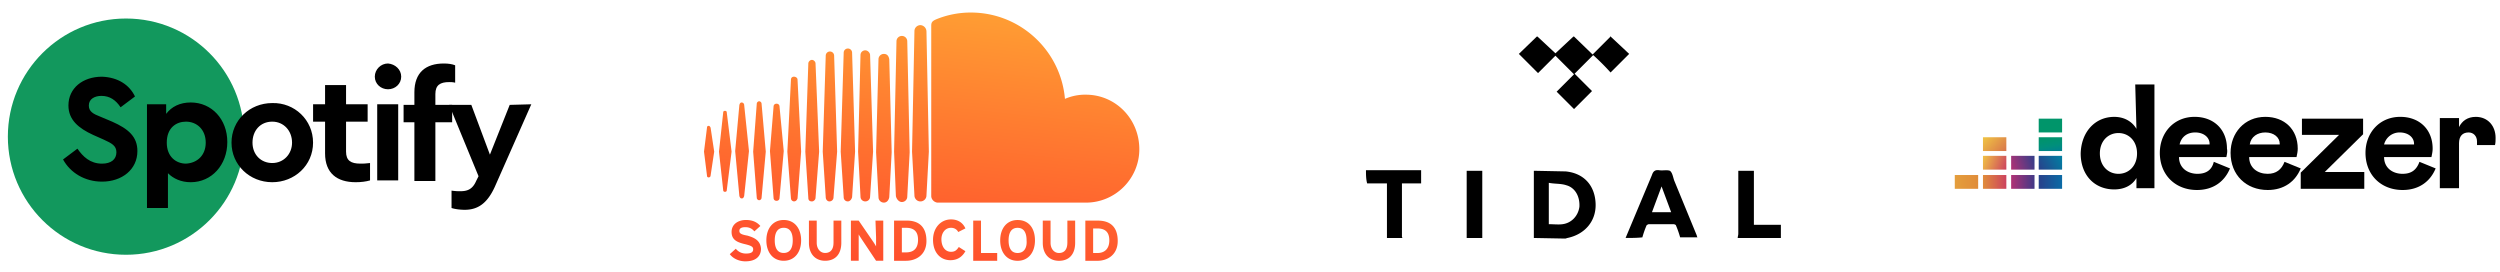 <svg xmlns="http://www.w3.org/2000/svg" xmlns:xlink="http://www.w3.org/1999/xlink" width="147" height="16" fill="none"><path d="M41.677 7.4c-.07 0-.106.035-.106.106l-.176 1.41.176 1.41c0 .071.035.106.106.106.035 0 .106-.035.106-.106l.212-1.41-.212-1.41c-.035-.071-.07-.106-.106-.106zm1.058-.776c0-.071-.035-.106-.106-.106s-.106.035-.106.106l-.247 2.292.247 2.256c0 .07.035.106.106.106s.106-.035.106-.106l.282-2.256-.282-2.292zm3.949-2.115c-.106 0-.176.071-.176.176l-.212 4.231.212 2.75a.19.19 0 0 0 .176.176c.106 0 .176-.07.211-.176l.212-2.75-.212-4.231c0-.106-.106-.176-.211-.176zm-2.045 1.446c-.07 0-.141.071-.141.141l-.212 2.821.212 2.715c0 .071.071.141.141.141s.141-.071.141-.141l.247-2.715-.247-2.821c0-.071-.071-.141-.141-.141zm4.125 5.888a.24.24 0 0 0 .247-.247l.212-2.68-.176-5.641a.24.24 0 1 0-.494 0l-.176 5.641.176 2.68c0 .141.106.247.212.247zm4.266.035c.176 0 .317-.141.317-.317l.141-2.609-.141-6.522c0-.176-.141-.317-.317-.317s-.317.141-.317.317l-.141 6.487.106 2.609c.035.176.176.353.353.353zm-2.151-.035c.141 0 .282-.106.282-.282l.176-2.644-.176-5.676c0-.141-.141-.282-.282-.282s-.282.106-.282.282l-.141 5.676.141 2.644c0 .176.141.282.282.282zm-5.218-.035c.106 0 .176-.07.176-.176l.247-2.75-.247-2.609c0-.106-.071-.176-.176-.176s-.176.071-.176.176l-.212 2.609.212 2.75c0 .106.071.176.176.176zm-2.045-.141c.071 0 .106-.035.141-.141l.282-2.644-.282-2.715c0-.071-.07-.141-.141-.141s-.106.035-.141.141l-.247 2.715.247 2.644c.035.106.07.141.141.141zm8.356-8.497c-.176 0-.317.141-.317.317l-.141 5.465.141 2.644c0 .176.141.317.317.317s.282-.141.317-.317l.141-2.644-.141-5.465c-.035-.212-.141-.317-.317-.317zm-4.231 8.673c.106 0 .212-.106.212-.212l.212-2.715-.212-5.183c0-.106-.106-.212-.212-.212s-.212.106-.212.212l-.176 5.183.176 2.715c0 .141.071.212.212.212zm2.362-.247l.176-2.68-.176-5.817a.24.24 0 1 0-.494 0l-.176 5.817.176 2.68a.24.24 0 0 0 .247.247c.106 0 .212-.106.247-.247zm13.75-6.029a2.97 2.97 0 0 0-1.234.247C62.372 2.958 59.975.737 57.084.737a5.37 5.37 0 0 0-2.01.388c-.247.106-.317.176-.317.388v10.013c0 .176.141.353.353.388h8.744c1.727 0 3.138-1.41 3.138-3.138 0-1.798-1.41-3.208-3.138-3.208zm-9.731-4.09c-.176 0-.353.141-.353.353l-.141 7.087.141 2.574c0 .176.141.353.353.353.176 0 .353-.141.353-.353l.141-2.574-.141-7.087a.38.38 0 0 0-.353-.353zM43.933 13.852c-.388-.07-.458-.141-.458-.282 0-.106.07-.212.352-.212.212 0 .388.071.529.247l.353-.317c-.212-.247-.494-.353-.846-.353-.458 0-.846.247-.846.705s.317.599.74.705c.458.106.529.176.529.317 0 .176-.141.247-.423.247-.212 0-.423-.071-.599-.282l-.352.317c.176.247.529.423.917.423.635 0 .917-.317.917-.74-.035-.529-.458-.67-.811-.776zm2.151-.917c-.635 0-1.022.494-1.022 1.199s.388 1.199 1.022 1.199 1.022-.494 1.022-1.199-.388-1.199-1.022-1.199zm0 1.939c-.388 0-.529-.317-.529-.74s.141-.74.529-.74.529.317.529.74-.141.74-.529.74zm2.926-.599c0 .388-.176.599-.494.599-.282 0-.493-.247-.493-.599v-1.304h-.458v1.304c0 .67.388 1.058.952 1.058.599 0 .952-.388.952-1.058v-1.304h-.458v1.304zm2.503-.317v.529a3.23 3.23 0 0 0-.176-.282l-.846-1.234h-.458v2.362h.458v-1.023-.529c.035.07.106.176.176.282l.846 1.269h.423v-2.362h-.458l.035.987zm1.798-.987h-.74v2.362h.705c.599 0 1.199-.353 1.199-1.164 0-.881-.494-1.199-1.163-1.199zm-.035 1.869h-.247v-1.445h.247c.494 0 .705.247.705.705s-.212.74-.705.74zm2.644-1.445c.212 0 .353.106.423.247l.423-.212c-.141-.317-.423-.529-.846-.529-.599 0-1.058.494-1.058 1.199 0 .74.423 1.199 1.022 1.199.423 0 .705-.212.881-.529l-.388-.247c-.141.211-.247.282-.458.282-.353 0-.564-.317-.564-.74 0-.353.212-.67.564-.67zm1.763-.423h-.458v2.362h1.41v-.458h-.952v-1.904zm2.151-.035c-.635 0-1.022.494-1.022 1.199s.388 1.199 1.022 1.199 1.022-.494 1.022-1.199-.353-1.199-1.022-1.199zm0 1.939c-.388 0-.529-.317-.529-.74s.141-.74.529-.74.529.317.529.74c.035.423-.141.74-.529.74zm2.926-.599c0 .388-.176.599-.494.599-.282 0-.493-.247-.493-.599v-1.304h-.458v1.304c0 .67.388 1.058.952 1.058.599 0 .952-.388.952-1.058v-1.304h-.458v1.304zm1.798-1.304h-.74v2.362h.705c.599 0 1.199-.353 1.199-1.164 0-.881-.494-1.199-1.163-1.199zm-.035 1.904h-.247v-1.445h.247c.493 0 .705.247.705.705 0 .423-.212.74-.705.74z" fill="url(#A)"/><path d="M94.702 2.147l1.093 1.022-1.093 1.093A13.88 13.88 0 0 0 93.68 3.24l-1.093 1.093 1.023 1.022-1.058 1.058-1.022-1.022 1.022-1.022-1.093-1.093-1.022 1.022-1.128-1.128 1.058-1.022h.035l1.058.987 1.058-.987h.035l1.093 1.058.987-.987.035-.035c0-.035 0-.035.035-.035zM90.19 13.993v-3.949h.141l1.728.035c1.093.106 1.728.846 1.763 1.904.035 1.022-.635 1.798-1.657 2.01-.035 0-.07.035-.141.035l-1.833-.035zm.881-.811c.282 0 .564.035.811 0 .529-.07.917-.494.987-1.022.035-.599-.247-1.128-.776-1.269-.317-.106-.67-.07-1.023-.141v2.433zm4.513.811l1.551-3.702c.07-.211.176-.317.423-.282.212.035.458-.035.635.035.141.106.176.353.247.564l1.304 3.173c.035.07.035.141.071.176h-1.023a5.59 5.59 0 0 0-.247-.705c0-.035-.106-.071-.141-.071h-1.445c-.035 0-.106.035-.141.071a5.59 5.59 0 0 0-.247.705c-.317.035-.67.035-.987.035zm2.68-1.516l-.564-1.516-.564 1.516h1.128zm-17.946-2.468h3.244v.776h-1.128v.176 2.926c0 .035 0 .071.035.106h-.917v-3.208h-1.163c-.07-.247-.07-.529-.07-.776zm21.859 3.984c0-.07.035-.176.035-.247v-3.455-.247h.917v3.173h1.587v.776h-2.539zm-15.936 0v-3.702-.247h.917v3.949h-.917z" fill="#000"/><use xlink:href="#K" fill="#00956a"/><path d="M121.251 8.07h-1.375v.811h1.375V8.07z" fill="url(#B)"/><use xlink:href="#K" y="2.186" fill="url(#C)"/><use xlink:href="#K" x="-4.935" y="3.314" fill="url(#D)"/><use xlink:href="#K" x="-3.278" y="3.314" fill="url(#E)"/><use xlink:href="#K" x="-1.621" y="3.314" fill="url(#F)"/><use xlink:href="#K" y="3.314" fill="url(#G)"/><use xlink:href="#K" x="-1.621" y="2.186" fill="url(#H)"/><use xlink:href="#K" x="-3.278" y="2.186" fill="url(#I)"/><path d="M117.973 8.07h-1.375v.811h1.375V8.07z" fill="url(#J)"/><g fill="#000"><path d="M133.344 10.221c-.599 0-1.093-.353-1.093-.987h2.785c.036-.176.071-.317.071-.494 0-1.128-.776-1.869-1.904-1.869-1.234 0-2.045.952-2.045 2.115 0 1.304.917 2.186 2.186 2.186.952 0 1.622-.494 1.939-1.269l-.952-.388c-.176.458-.493.705-.987.705zm-.141-2.433c.494 0 .846.282.846.67v.035h-1.763c.071-.458.459-.705.917-.705z"/><path d="M138.95 7.894v-.917h-3.596v.952h2.185l-2.256 2.221v.952h3.737v-.987h-2.327l2.257-2.221zm6.698.423v.212h1.058c.035-.141.035-.282.035-.423 0-.705-.458-1.234-1.163-1.234-.494 0-.811.247-.987.599v-.529h-1.129v4.125h1.129V8.423c0-.423.211-.635.564-.635.282 0 .493.212.493.529z"/><path d="M125.623 7.577c-.247-.423-.705-.705-1.305-.705-1.128 0-1.939.881-1.974 2.151 0 1.269.811 2.115 1.974 2.115.6 0 1.058-.247 1.305-.67v.599h1.058V4.968h-1.129l.071 2.609zm-1.058 2.644c-.599 0-1.093-.458-1.093-1.199s.494-1.199 1.093-1.199 1.093.458 1.093 1.199-.493 1.199-1.093 1.199zm16.712 0c-.6 0-1.093-.353-1.093-.987h2.785c.035-.176.07-.317.07-.494 0-1.128-.775-1.869-1.903-1.869-1.234 0-2.045.952-2.045 2.115 0 1.304.916 2.186 2.186 2.186.952 0 1.621-.494 1.939-1.269l-.952-.388c-.177.494-.494.705-.987.705zm-.177-2.433c.494 0 .846.282.846.67v.035h-1.762a.94.94 0 0 1 .916-.705zm-11.881 2.433c-.599 0-1.093-.353-1.093-.987h2.785c.035-.176.071-.317.035-.494 0-1.128-.775-1.869-1.903-1.869-1.234 0-2.045.952-2.045 2.115 0 1.304.916 2.186 2.186 2.186.952 0 1.621-.494 1.939-1.269l-.952-.388c-.106.458-.423.705-.952.705zm-.141-2.433c.493 0 .846.282.846.67v.035h-1.763c.106-.458.459-.705.917-.705z"/></g><path d="M7.408 14.98c3.836 0 6.946-3.11 6.946-6.945s-3.11-6.946-6.946-6.946S.462 4.199.462 8.035s3.11 6.945 6.946 6.945z" fill="#12985d"/><g fill="#000"><path d="M7.937 5.673l-.846.635c-.282-.423-.635-.67-1.128-.67-.388 0-.74.176-.74.564 0 .353.247.494.705.67l.67.282c.952.423 1.481.881 1.481 1.728 0 1.093-.917 1.798-2.08 1.798-1.022 0-1.869-.529-2.292-1.304l.846-.635c.317.458.74.881 1.446.881.529 0 .846-.247.846-.67 0-.388-.282-.529-.74-.74L5.47 7.93c-.846-.388-1.446-.881-1.446-1.728 0-1.022.846-1.692 1.974-1.692.952.035 1.622.494 1.939 1.163zm5.429 2.679c0 1.34-.917 2.362-2.151 2.362-.564 0-1.022-.211-1.34-.529v2.045H8.642V6.131H9.77v.564c.317-.423.811-.67 1.445-.67 1.234 0 2.151.987 2.151 2.327zm-1.269.035c0-.776-.529-1.234-1.163-1.234-.564 0-1.128.353-1.128 1.234 0 .846.564 1.234 1.128 1.234.67-.035 1.163-.494 1.163-1.234zm6.311 0c0 1.34-1.093 2.327-2.398 2.327-1.34 0-2.397-1.022-2.397-2.327S14.671 6.06 16.01 6.06c1.305-.035 2.398.987 2.398 2.327zm-3.561 0c0 .705.494 1.199 1.163 1.199s1.163-.529 1.163-1.199c0-.705-.494-1.234-1.163-1.234-.705 0-1.163.529-1.163 1.234z"/><path d="M21.758 9.586v1.022c-.247.071-.529.106-.846.106-1.093 0-1.798-.529-1.798-1.692V7.154h-.705V6.131h.705V5.003h1.234v1.128h1.269v1.022h-1.269v1.763c0 .529.282.705.846.705.141 0 .317 0 .564-.035zm1.833-5.077c0 .423-.353.74-.776.74s-.776-.317-.776-.74.352-.776.776-.776c.423.035.776.353.776.776zm-.176 6.099H22.18V6.131h1.234v4.478zM25.6 5.532v.635h.987v1.022H25.6v3.455h-1.234V7.189h-.635V6.166h.635v-.74c0-1.163.67-1.692 1.727-1.692.282 0 .494.035.67.106v1.022c-.141-.035-.247-.035-.352-.035-.529 0-.811.176-.811.705z"/><path d="M31.241 6.131l-2.151 4.865c-.423.917-.952 1.34-1.763 1.34-.247 0-.564-.035-.776-.106v-1.022a3.05 3.05 0 0 0 .529.035c.388 0 .705-.106.917-.599l.141-.282-1.728-4.195h1.304l1.093 2.926 1.164-2.926 1.269-.035z"/></g><defs><linearGradient id="A" x1="55.068" y1=".51" x2="53.392" y2="16.37" xlink:href="#L"><stop stop-color="#ff9d33"/><stop offset="1" stop-color="#ff4a2c"/></linearGradient><linearGradient id="B" x1="120.667" y1="8.971" x2="120.491" y2="7.967" xlink:href="#L"><stop stop-color="#008190"/><stop offset=".04" stop-color="#00838e"/><stop offset=".39" stop-color="#008f7b"/><stop offset=".72" stop-color="#00926f"/><stop offset="1" stop-color="#00926a"/></linearGradient><linearGradient id="C" x1="119.876" y1="7.747" x2="121.28" y2="7.033" xlink:href="#L"><stop stop-color="#28418b"/><stop offset="1" stop-color="#0080a3"/></linearGradient><linearGradient id="D" x1="119.891" y1="7.367" x2="121.254" y2="7.367" xlink:href="#L"><stop stop-color="#e49e3c"/><stop offset="1" stop-color="#e08c3a"/></linearGradient><linearGradient id="E" x1="119.88" y1="7.368" x2="121.243" y2="7.368" xlink:href="#L"><stop stop-color="#e08c3a"/><stop offset="1" stop-color="#cd435e"/></linearGradient><linearGradient id="F" x1="119.871" y1="7.368" x2="121.234" y2="7.369" xlink:href="#L"><stop stop-color="#b13275"/><stop offset="1" stop-color="#423886"/></linearGradient><linearGradient id="G" x1="119.896" y1="7.369" x2="121.259" y2="7.37" xlink:href="#L"><stop stop-color="#28418b"/><stop offset="1" stop-color="#0a6ba6"/></linearGradient><linearGradient id="H" x1="119.818" y1="7.604" x2="121.288" y2="7.175" xlink:href="#L"><stop stop-color="#b13275"/><stop offset="1" stop-color="#333d89"/></linearGradient><linearGradient id="I" x1="119.833" y1="7.122" x2="121.292" y2="7.654" xlink:href="#L"><stop stop-color="#f0c144"/><stop offset="1" stop-color="#cd435e"/></linearGradient><linearGradient id="J" x1="116.719" y1="7.944" x2="117.851" y2="8.99" xlink:href="#L"><stop stop-color="#f0c543"/><stop offset="1" stop-color="#d9764b"/></linearGradient><path id="K" d="M121.251 6.977h-1.375v.811h1.375v-.811z"/><linearGradient id="L" gradientUnits="userSpaceOnUse"/></defs></svg>